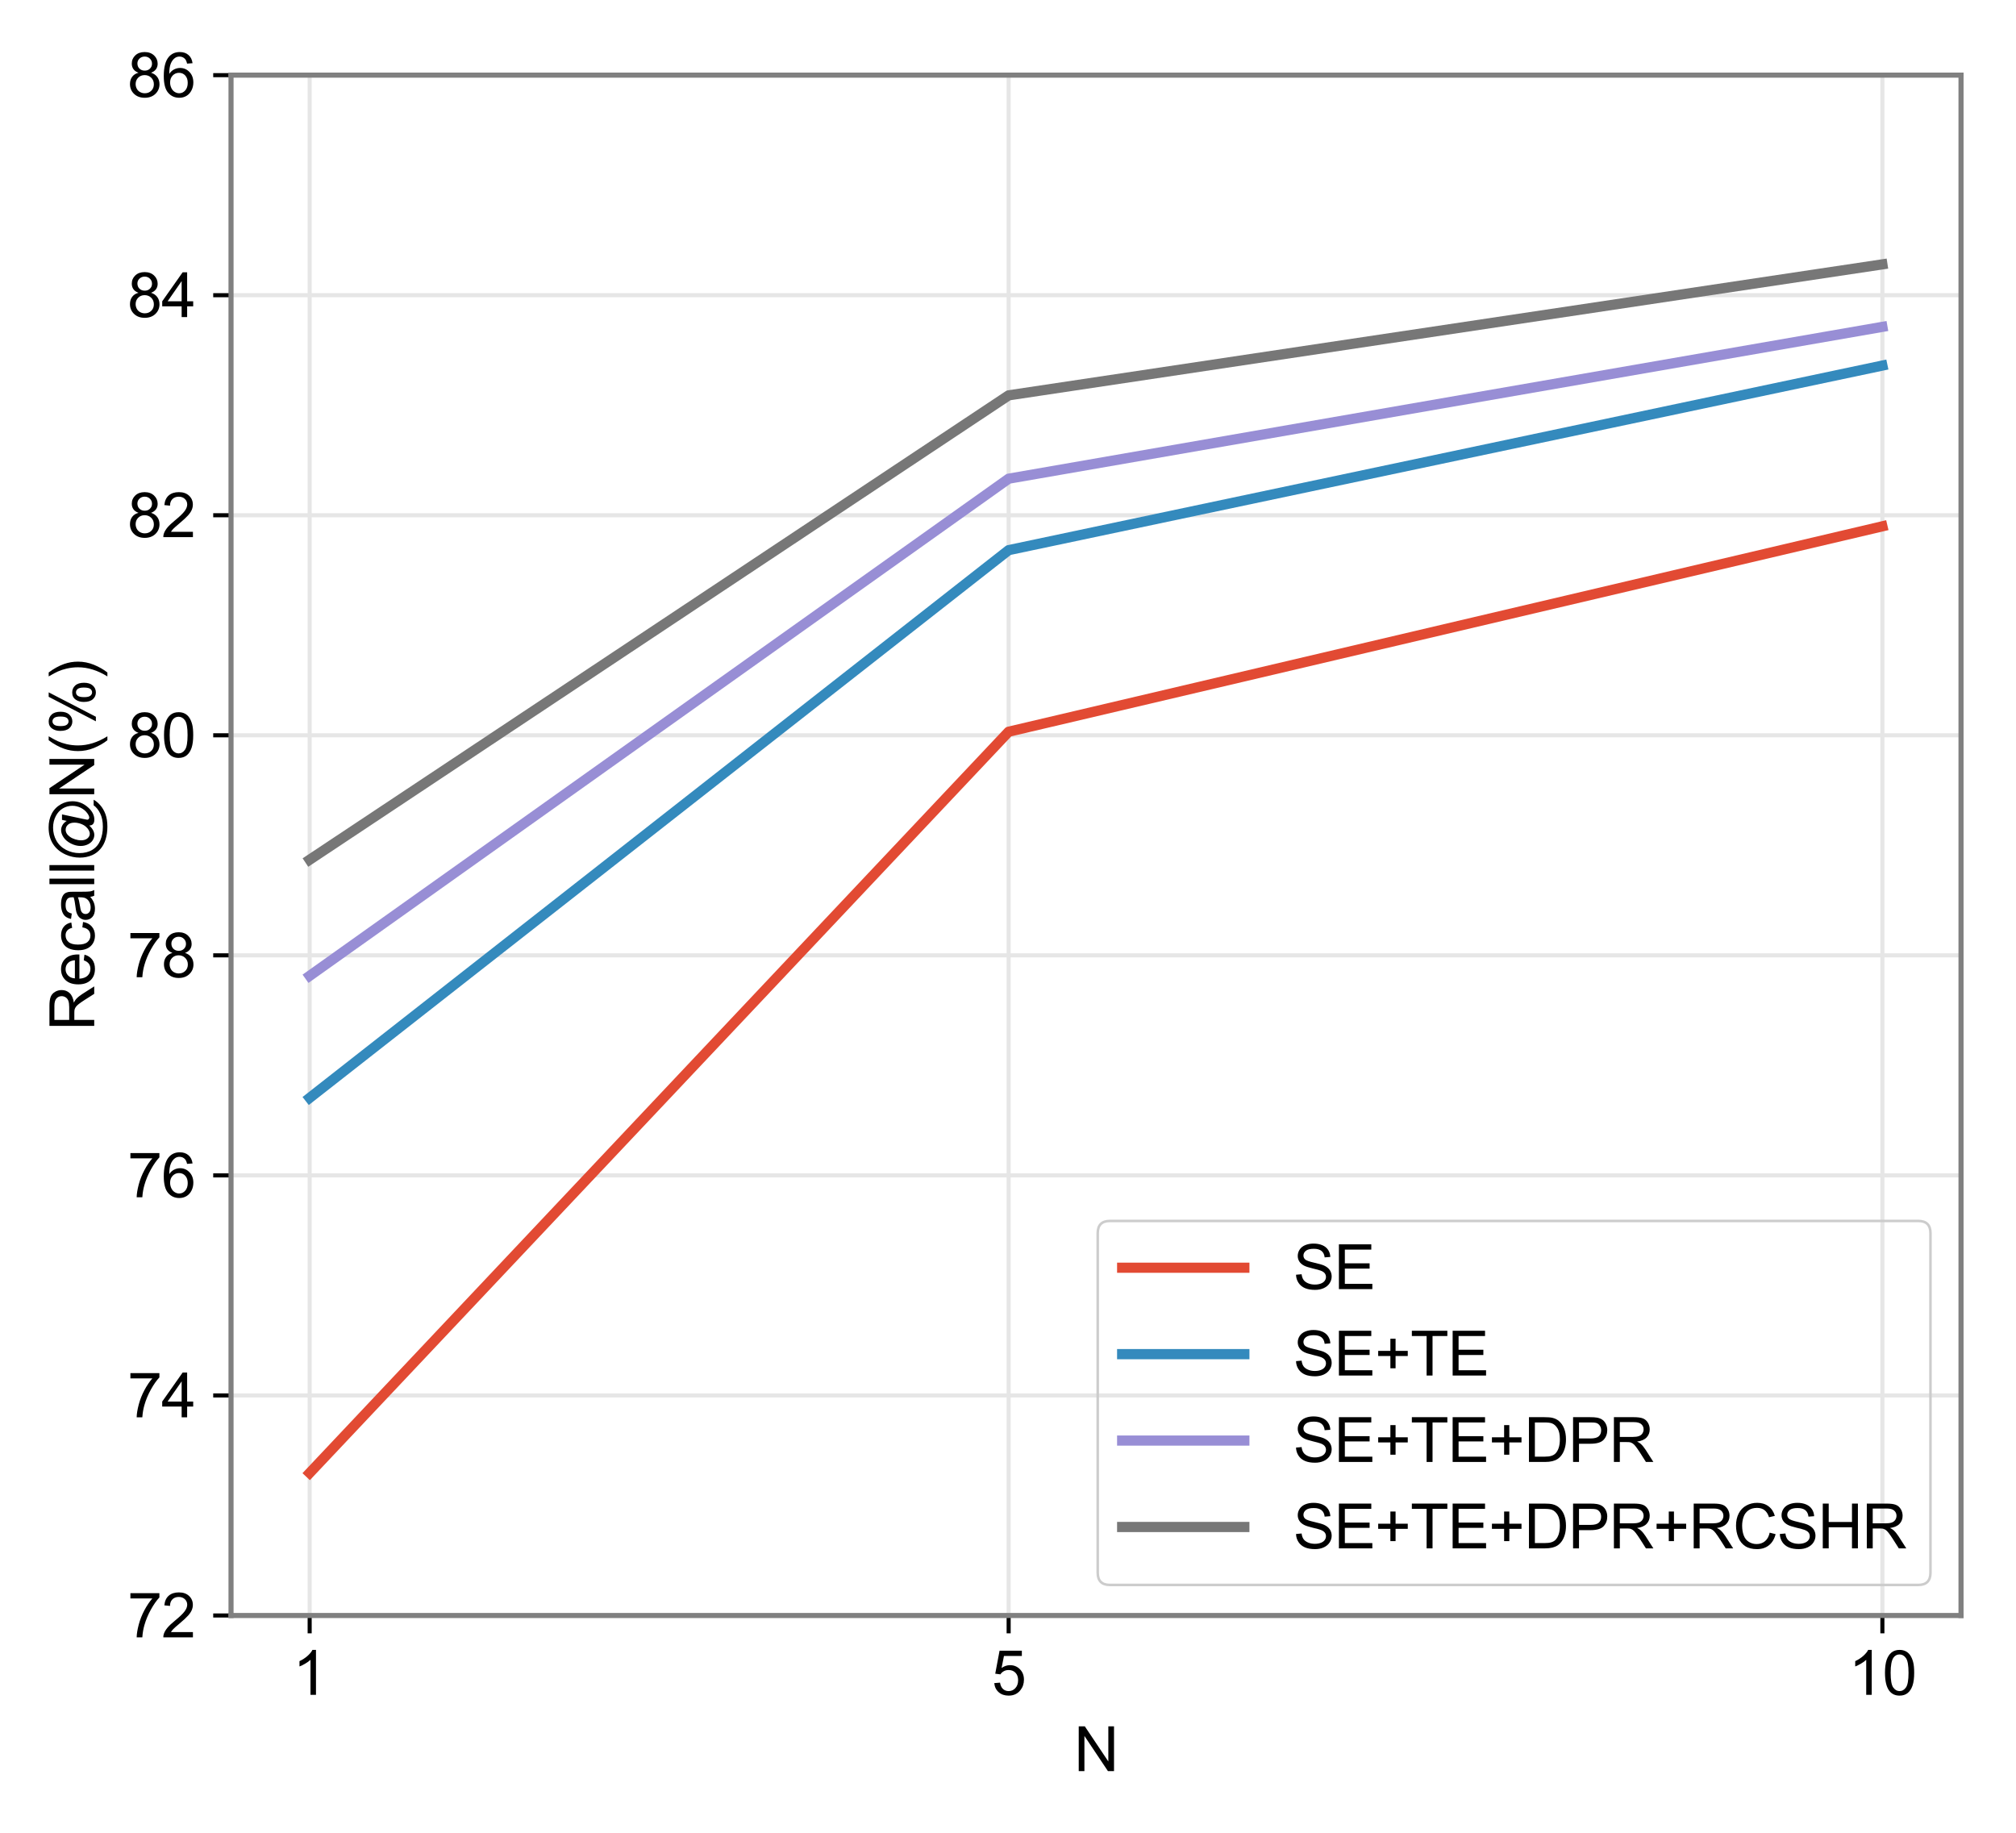 <?xml version="1.0" encoding="utf-8" standalone="no"?>
<!DOCTYPE svg PUBLIC "-//W3C//DTD SVG 1.1//EN"
  "http://www.w3.org/Graphics/SVG/1.1/DTD/svg11.dtd">
<svg height="360pt" version="1.1" viewBox="0 0 396 360" width="396pt" xmlns="http://www.w3.org/2000/svg" xmlns:xlink="http://www.w3.org/1999/xlink">
 <defs>
  <style type="text/css">*{stroke-linecap:butt;stroke-linejoin:round;}</style>
 </defs>
 <g id="figure_1">
  <g id="patch_1">
   <path d="M 0 360 
L 396 360 
L 396 0 
L 0 0 
z
" style="fill:#ffffff;"/>
  </g>
  <g id="axes_1">
   <g id="patch_2">
    <path d="M 45.38 317.32 
L 385.2 317.32 
L 385.2 14.76 
L 45.38 14.76 
z
" style="fill:#ffffff;"/>
   </g>
   <g id="matplotlib.axis_1">
    <g id="xtick_1">
     <g id="line2d_1">
      <path clip-path="url(#p6a73f0955c)" d="M 60.826 317.32 
L 60.826 14.76 
" style="fill:none;stroke:#e6e6e6;stroke-linecap:square;stroke-width:0.8;"/>
     </g>
     <g id="line2d_2">
      <defs>
       <path d="M 0 0 
L 0 3.5 
" id="m3578ebeff4" style="stroke:#000000;stroke-width:0.8;"/>
      </defs>
      <g>
       <use style="stroke:#000000;stroke-width:0.8;" x="60.826" xlink:href="#m3578ebeff4" y="317.32"/>
      </g>
     </g>
     <g id="text_1">
      <!-- 1 -->
      <g transform="translate(57.49 332.909)scale(0.12 -0.12)">
       <defs>
        <path d="M 2384 0 
L 1822 0 
L 1822 3584 
Q 1619 3391 1289 3197 
Q 959 3003 697 2906 
L 697 3450 
Q 1169 3672 1522 3987 
Q 1875 4303 2022 4600 
L 2384 4600 
L 2384 0 
z
" id="ArialMT-31" transform="scale(0.016)"/>
       </defs>
       <use xlink:href="#ArialMT-31"/>
      </g>
     </g>
    </g>
    <g id="xtick_2">
     <g id="line2d_3">
      <path clip-path="url(#p6a73f0955c)" d="M 198.127 317.32 
L 198.127 14.76 
" style="fill:none;stroke:#e6e6e6;stroke-linecap:square;stroke-width:0.8;"/>
     </g>
     <g id="line2d_4">
      <g>
       <use style="stroke:#000000;stroke-width:0.8;" x="198.127" xlink:href="#m3578ebeff4" y="317.32"/>
      </g>
     </g>
     <g id="text_2">
      <!-- 5 -->
      <g transform="translate(194.791 332.909)scale(0.12 -0.12)">
       <defs>
        <path d="M 266 1200 
L 856 1250 
Q 922 819 1161 601 
Q 1400 384 1738 384 
Q 2144 384 2425 690 
Q 2706 997 2706 1503 
Q 2706 1984 2436 2262 
Q 2166 2541 1728 2541 
Q 1456 2541 1237 2417 
Q 1019 2294 894 2097 
L 366 2166 
L 809 4519 
L 3088 4519 
L 3088 3981 
L 1259 3981 
L 1013 2750 
Q 1425 3038 1878 3038 
Q 2478 3038 2890 2622 
Q 3303 2206 3303 1553 
Q 3303 931 2941 478 
Q 2500 -78 1738 -78 
Q 1113 -78 717 272 
Q 322 622 266 1200 
z
" id="ArialMT-35" transform="scale(0.016)"/>
       </defs>
       <use xlink:href="#ArialMT-35"/>
      </g>
     </g>
    </g>
    <g id="xtick_3">
     <g id="line2d_5">
      <path clip-path="url(#p6a73f0955c)" d="M 369.754 317.32 
L 369.754 14.76 
" style="fill:none;stroke:#e6e6e6;stroke-linecap:square;stroke-width:0.8;"/>
     </g>
     <g id="line2d_6">
      <g>
       <use style="stroke:#000000;stroke-width:0.8;" x="369.754" xlink:href="#m3578ebeff4" y="317.32"/>
      </g>
     </g>
     <g id="text_3">
      <!-- 10 -->
      <g transform="translate(363.081 332.909)scale(0.12 -0.12)">
       <defs>
        <path d="M 266 2259 
Q 266 3072 433 3567 
Q 600 4063 929 4331 
Q 1259 4600 1759 4600 
Q 2128 4600 2406 4451 
Q 2684 4303 2865 4023 
Q 3047 3744 3150 3342 
Q 3253 2941 3253 2259 
Q 3253 1453 3087 958 
Q 2922 463 2592 192 
Q 2263 -78 1759 -78 
Q 1097 -78 719 397 
Q 266 969 266 2259 
z
M 844 2259 
Q 844 1131 1108 757 
Q 1372 384 1759 384 
Q 2147 384 2411 759 
Q 2675 1134 2675 2259 
Q 2675 3391 2411 3762 
Q 2147 4134 1753 4134 
Q 1366 4134 1134 3806 
Q 844 3388 844 2259 
z
" id="ArialMT-30" transform="scale(0.016)"/>
       </defs>
       <use xlink:href="#ArialMT-31"/>
       <use x="55.615" xlink:href="#ArialMT-30"/>
      </g>
     </g>
    </g>
    <g id="text_4">
     <!-- N -->
     <g transform="translate(210.957 347.884)scale(0.12 -0.12)">
      <defs>
       <path d="M 488 0 
L 488 4581 
L 1109 4581 
L 3516 984 
L 3516 4581 
L 4097 4581 
L 4097 0 
L 3475 0 
L 1069 3600 
L 1069 0 
L 488 0 
z
" id="ArialMT-4e" transform="scale(0.016)"/>
      </defs>
      <use xlink:href="#ArialMT-4e"/>
     </g>
    </g>
   </g>
   <g id="matplotlib.axis_2">
    <g id="ytick_1">
     <g id="line2d_7">
      <path clip-path="url(#p6a73f0955c)" d="M 45.38 317.32 
L 385.2 317.32 
" style="fill:none;stroke:#e6e6e6;stroke-linecap:square;stroke-width:0.8;"/>
     </g>
     <g id="line2d_8">
      <defs>
       <path d="M 0 0 
L -3.5 0 
" id="m708dba020f" style="stroke:#000000;stroke-width:0.8;"/>
      </defs>
      <g>
       <use style="stroke:#000000;stroke-width:0.8;" x="45.38" xlink:href="#m708dba020f" y="317.32"/>
      </g>
     </g>
     <g id="text_5">
      <!-- 72 -->
      <g transform="translate(25.034 321.615)scale(0.12 -0.12)">
       <defs>
        <path d="M 303 3981 
L 303 4522 
L 3269 4522 
L 3269 4084 
Q 2831 3619 2401 2847 
Q 1972 2075 1738 1259 
Q 1569 684 1522 0 
L 944 0 
Q 953 541 1156 1306 
Q 1359 2072 1739 2783 
Q 2119 3494 2547 3981 
L 303 3981 
z
" id="ArialMT-37" transform="scale(0.016)"/>
        <path d="M 3222 541 
L 3222 0 
L 194 0 
Q 188 203 259 391 
Q 375 700 629 1000 
Q 884 1300 1366 1694 
Q 2113 2306 2375 2664 
Q 2638 3022 2638 3341 
Q 2638 3675 2398 3904 
Q 2159 4134 1775 4134 
Q 1369 4134 1125 3890 
Q 881 3647 878 3216 
L 300 3275 
Q 359 3922 746 4261 
Q 1134 4600 1788 4600 
Q 2447 4600 2831 4234 
Q 3216 3869 3216 3328 
Q 3216 3053 3103 2787 
Q 2991 2522 2730 2228 
Q 2469 1934 1863 1422 
Q 1356 997 1212 845 
Q 1069 694 975 541 
L 3222 541 
z
" id="ArialMT-32" transform="scale(0.016)"/>
       </defs>
       <use xlink:href="#ArialMT-37"/>
       <use x="55.615" xlink:href="#ArialMT-32"/>
      </g>
     </g>
    </g>
    <g id="ytick_2">
     <g id="line2d_9">
      <path clip-path="url(#p6a73f0955c)" d="M 45.38 274.097 
L 385.2 274.097 
" style="fill:none;stroke:#e6e6e6;stroke-linecap:square;stroke-width:0.8;"/>
     </g>
     <g id="line2d_10">
      <g>
       <use style="stroke:#000000;stroke-width:0.8;" x="45.38" xlink:href="#m708dba020f" y="274.097"/>
      </g>
     </g>
     <g id="text_6">
      <!-- 74 -->
      <g transform="translate(25.034 278.392)scale(0.12 -0.12)">
       <defs>
        <path d="M 2069 0 
L 2069 1097 
L 81 1097 
L 81 1613 
L 2172 4581 
L 2631 4581 
L 2631 1613 
L 3250 1613 
L 3250 1097 
L 2631 1097 
L 2631 0 
L 2069 0 
z
M 2069 1613 
L 2069 3678 
L 634 1613 
L 2069 1613 
z
" id="ArialMT-34" transform="scale(0.016)"/>
       </defs>
       <use xlink:href="#ArialMT-37"/>
       <use x="55.615" xlink:href="#ArialMT-34"/>
      </g>
     </g>
    </g>
    <g id="ytick_3">
     <g id="line2d_11">
      <path clip-path="url(#p6a73f0955c)" d="M 45.38 230.874 
L 385.2 230.874 
" style="fill:none;stroke:#e6e6e6;stroke-linecap:square;stroke-width:0.8;"/>
     </g>
     <g id="line2d_12">
      <g>
       <use style="stroke:#000000;stroke-width:0.8;" x="45.38" xlink:href="#m708dba020f" y="230.874"/>
      </g>
     </g>
     <g id="text_7">
      <!-- 76 -->
      <g transform="translate(25.034 235.169)scale(0.12 -0.12)">
       <defs>
        <path d="M 3184 3459 
L 2625 3416 
Q 2550 3747 2413 3897 
Q 2184 4138 1850 4138 
Q 1581 4138 1378 3988 
Q 1113 3794 959 3422 
Q 806 3050 800 2363 
Q 1003 2672 1297 2822 
Q 1591 2972 1913 2972 
Q 2475 2972 2870 2558 
Q 3266 2144 3266 1488 
Q 3266 1056 3080 686 
Q 2894 316 2569 119 
Q 2244 -78 1831 -78 
Q 1128 -78 684 439 
Q 241 956 241 2144 
Q 241 3472 731 4075 
Q 1159 4600 1884 4600 
Q 2425 4600 2770 4297 
Q 3116 3994 3184 3459 
z
M 888 1484 
Q 888 1194 1011 928 
Q 1134 663 1356 523 
Q 1578 384 1822 384 
Q 2178 384 2434 671 
Q 2691 959 2691 1453 
Q 2691 1928 2437 2201 
Q 2184 2475 1800 2475 
Q 1419 2475 1153 2201 
Q 888 1928 888 1484 
z
" id="ArialMT-36" transform="scale(0.016)"/>
       </defs>
       <use xlink:href="#ArialMT-37"/>
       <use x="55.615" xlink:href="#ArialMT-36"/>
      </g>
     </g>
    </g>
    <g id="ytick_4">
     <g id="line2d_13">
      <path clip-path="url(#p6a73f0955c)" d="M 45.38 187.651 
L 385.2 187.651 
" style="fill:none;stroke:#e6e6e6;stroke-linecap:square;stroke-width:0.8;"/>
     </g>
     <g id="line2d_14">
      <g>
       <use style="stroke:#000000;stroke-width:0.8;" x="45.38" xlink:href="#m708dba020f" y="187.651"/>
      </g>
     </g>
     <g id="text_8">
      <!-- 78 -->
      <g transform="translate(25.034 191.946)scale(0.12 -0.12)">
       <defs>
        <path d="M 1131 2484 
Q 781 2613 612 2850 
Q 444 3088 444 3419 
Q 444 3919 803 4259 
Q 1163 4600 1759 4600 
Q 2359 4600 2725 4251 
Q 3091 3903 3091 3403 
Q 3091 3084 2923 2848 
Q 2756 2613 2416 2484 
Q 2838 2347 3058 2040 
Q 3278 1734 3278 1309 
Q 3278 722 2862 322 
Q 2447 -78 1769 -78 
Q 1091 -78 675 323 
Q 259 725 259 1325 
Q 259 1772 486 2073 
Q 713 2375 1131 2484 
z
M 1019 3438 
Q 1019 3113 1228 2906 
Q 1438 2700 1772 2700 
Q 2097 2700 2305 2904 
Q 2513 3109 2513 3406 
Q 2513 3716 2298 3927 
Q 2084 4138 1766 4138 
Q 1444 4138 1231 3931 
Q 1019 3725 1019 3438 
z
M 838 1322 
Q 838 1081 952 856 
Q 1066 631 1291 507 
Q 1516 384 1775 384 
Q 2178 384 2440 643 
Q 2703 903 2703 1303 
Q 2703 1709 2433 1975 
Q 2163 2241 1756 2241 
Q 1359 2241 1098 1978 
Q 838 1716 838 1322 
z
" id="ArialMT-38" transform="scale(0.016)"/>
       </defs>
       <use xlink:href="#ArialMT-37"/>
       <use x="55.615" xlink:href="#ArialMT-38"/>
      </g>
     </g>
    </g>
    <g id="ytick_5">
     <g id="line2d_15">
      <path clip-path="url(#p6a73f0955c)" d="M 45.38 144.429 
L 385.2 144.429 
" style="fill:none;stroke:#e6e6e6;stroke-linecap:square;stroke-width:0.8;"/>
     </g>
     <g id="line2d_16">
      <g>
       <use style="stroke:#000000;stroke-width:0.8;" x="45.38" xlink:href="#m708dba020f" y="144.429"/>
      </g>
     </g>
     <g id="text_9">
      <!-- 80 -->
      <g transform="translate(25.034 148.723)scale(0.12 -0.12)">
       <use xlink:href="#ArialMT-38"/>
       <use x="55.615" xlink:href="#ArialMT-30"/>
      </g>
     </g>
    </g>
    <g id="ytick_6">
     <g id="line2d_17">
      <path clip-path="url(#p6a73f0955c)" d="M 45.38 101.206 
L 385.2 101.206 
" style="fill:none;stroke:#e6e6e6;stroke-linecap:square;stroke-width:0.8;"/>
     </g>
     <g id="line2d_18">
      <g>
       <use style="stroke:#000000;stroke-width:0.8;" x="45.38" xlink:href="#m708dba020f" y="101.206"/>
      </g>
     </g>
     <g id="text_10">
      <!-- 82 -->
      <g transform="translate(25.034 105.5)scale(0.12 -0.12)">
       <use xlink:href="#ArialMT-38"/>
       <use x="55.615" xlink:href="#ArialMT-32"/>
      </g>
     </g>
    </g>
    <g id="ytick_7">
     <g id="line2d_19">
      <path clip-path="url(#p6a73f0955c)" d="M 45.38 57.983 
L 385.2 57.983 
" style="fill:none;stroke:#e6e6e6;stroke-linecap:square;stroke-width:0.8;"/>
     </g>
     <g id="line2d_20">
      <g>
       <use style="stroke:#000000;stroke-width:0.8;" x="45.38" xlink:href="#m708dba020f" y="57.983"/>
      </g>
     </g>
     <g id="text_11">
      <!-- 84 -->
      <g transform="translate(25.034 62.278)scale(0.12 -0.12)">
       <use xlink:href="#ArialMT-38"/>
       <use x="55.615" xlink:href="#ArialMT-34"/>
      </g>
     </g>
    </g>
    <g id="ytick_8">
     <g id="line2d_21">
      <path clip-path="url(#p6a73f0955c)" d="M 45.38 14.76 
L 385.2 14.76 
" style="fill:none;stroke:#e6e6e6;stroke-linecap:square;stroke-width:0.8;"/>
     </g>
     <g id="line2d_22">
      <g>
       <use style="stroke:#000000;stroke-width:0.8;" x="45.38" xlink:href="#m708dba020f" y="14.76"/>
      </g>
     </g>
     <g id="text_12">
      <!-- 86 -->
      <g transform="translate(25.034 19.055)scale(0.12 -0.12)">
       <use xlink:href="#ArialMT-38"/>
       <use x="55.615" xlink:href="#ArialMT-36"/>
      </g>
     </g>
    </g>
    <g id="text_13">
     <!-- Recall@N(%) -->
     <g transform="translate(18.508 202.468)rotate(-90)scale(0.12 -0.12)">
      <defs>
       <path d="M 503 0 
L 503 4581 
L 2534 4581 
Q 3147 4581 3465 4457 
Q 3784 4334 3975 4021 
Q 4166 3709 4166 3331 
Q 4166 2844 3850 2509 
Q 3534 2175 2875 2084 
Q 3116 1969 3241 1856 
Q 3506 1613 3744 1247 
L 4541 0 
L 3778 0 
L 3172 953 
Q 2906 1366 2734 1584 
Q 2563 1803 2427 1890 
Q 2291 1978 2150 2013 
Q 2047 2034 1813 2034 
L 1109 2034 
L 1109 0 
L 503 0 
z
M 1109 2559 
L 2413 2559 
Q 2828 2559 3062 2645 
Q 3297 2731 3419 2920 
Q 3541 3109 3541 3331 
Q 3541 3656 3305 3865 
Q 3069 4075 2559 4075 
L 1109 4075 
L 1109 2559 
z
" id="ArialMT-52" transform="scale(0.016)"/>
       <path d="M 2694 1069 
L 3275 997 
Q 3138 488 2766 206 
Q 2394 -75 1816 -75 
Q 1088 -75 661 373 
Q 234 822 234 1631 
Q 234 2469 665 2931 
Q 1097 3394 1784 3394 
Q 2450 3394 2872 2941 
Q 3294 2488 3294 1666 
Q 3294 1616 3291 1516 
L 816 1516 
Q 847 969 1125 678 
Q 1403 388 1819 388 
Q 2128 388 2347 550 
Q 2566 713 2694 1069 
z
M 847 1978 
L 2700 1978 
Q 2663 2397 2488 2606 
Q 2219 2931 1791 2931 
Q 1403 2931 1139 2672 
Q 875 2413 847 1978 
z
" id="ArialMT-65" transform="scale(0.016)"/>
       <path d="M 2588 1216 
L 3141 1144 
Q 3050 572 2676 248 
Q 2303 -75 1759 -75 
Q 1078 -75 664 370 
Q 250 816 250 1647 
Q 250 2184 428 2587 
Q 606 2991 970 3192 
Q 1334 3394 1763 3394 
Q 2303 3394 2647 3120 
Q 2991 2847 3088 2344 
L 2541 2259 
Q 2463 2594 2264 2762 
Q 2066 2931 1784 2931 
Q 1359 2931 1093 2626 
Q 828 2322 828 1663 
Q 828 994 1084 691 
Q 1341 388 1753 388 
Q 2084 388 2306 591 
Q 2528 794 2588 1216 
z
" id="ArialMT-63" transform="scale(0.016)"/>
       <path d="M 2588 409 
Q 2275 144 1986 34 
Q 1697 -75 1366 -75 
Q 819 -75 525 192 
Q 231 459 231 875 
Q 231 1119 342 1320 
Q 453 1522 633 1644 
Q 813 1766 1038 1828 
Q 1203 1872 1538 1913 
Q 2219 1994 2541 2106 
Q 2544 2222 2544 2253 
Q 2544 2597 2384 2738 
Q 2169 2928 1744 2928 
Q 1347 2928 1158 2789 
Q 969 2650 878 2297 
L 328 2372 
Q 403 2725 575 2942 
Q 747 3159 1072 3276 
Q 1397 3394 1825 3394 
Q 2250 3394 2515 3294 
Q 2781 3194 2906 3042 
Q 3031 2891 3081 2659 
Q 3109 2516 3109 2141 
L 3109 1391 
Q 3109 606 3145 398 
Q 3181 191 3288 0 
L 2700 0 
Q 2613 175 2588 409 
z
M 2541 1666 
Q 2234 1541 1622 1453 
Q 1275 1403 1131 1340 
Q 988 1278 909 1158 
Q 831 1038 831 891 
Q 831 666 1001 516 
Q 1172 366 1500 366 
Q 1825 366 2078 508 
Q 2331 650 2450 897 
Q 2541 1088 2541 1459 
L 2541 1666 
z
" id="ArialMT-61" transform="scale(0.016)"/>
       <path d="M 409 0 
L 409 4581 
L 972 4581 
L 972 0 
L 409 0 
z
" id="ArialMT-6c" transform="scale(0.016)"/>
       <path d="M 3628 509 
Q 3425 275 3173 133 
Q 2922 -9 2669 -9 
Q 2391 -9 2128 153 
Q 1866 316 1702 653 
Q 1538 991 1538 1394 
Q 1538 1891 1792 2389 
Q 2047 2888 2425 3138 
Q 2803 3388 3159 3388 
Q 3431 3388 3678 3245 
Q 3925 3103 4103 2813 
L 4209 3297 
L 4769 3297 
L 4319 1200 
Q 4225 763 4225 716 
Q 4225 631 4289 570 
Q 4353 509 4444 509 
Q 4609 509 4878 700 
Q 5234 950 5442 1370 
Q 5650 1791 5650 2238 
Q 5650 2759 5383 3212 
Q 5116 3666 4586 3937 
Q 4056 4209 3416 4209 
Q 2684 4209 2079 3867 
Q 1475 3525 1142 2886 
Q 809 2247 809 1516 
Q 809 750 1142 197 
Q 1475 -356 2104 -620 
Q 2734 -884 3500 -884 
Q 4319 -884 4872 -609 
Q 5425 -334 5700 59 
L 6266 59 
Q 6106 -269 5718 -609 
Q 5331 -950 4797 -1148 
Q 4263 -1347 3509 -1347 
Q 2816 -1347 2230 -1169 
Q 1644 -991 1231 -633 
Q 819 -275 609 191 
Q 347 781 347 1466 
Q 347 2228 659 2919 
Q 1041 3766 1742 4216 
Q 2444 4666 3444 4666 
Q 4219 4666 4836 4348 
Q 5453 4031 5809 3403 
Q 6113 2863 6113 2228 
Q 6113 1322 5475 619 
Q 4906 -13 4231 -13 
Q 4016 -13 3883 53 
Q 3750 119 3688 241 
Q 3647 319 3628 509 
z
M 2116 1356 
Q 2116 928 2319 690 
Q 2522 453 2784 453 
Q 2959 453 3153 558 
Q 3347 663 3523 869 
Q 3700 1075 3812 1392 
Q 3925 1709 3925 2028 
Q 3925 2453 3714 2687 
Q 3503 2922 3200 2922 
Q 3000 2922 2823 2820 
Q 2647 2719 2481 2494 
Q 2316 2269 2216 1947 
Q 2116 1625 2116 1356 
z
" id="ArialMT-40" transform="scale(0.016)"/>
       <path d="M 1497 -1347 
Q 1031 -759 709 28 
Q 388 816 388 1659 
Q 388 2403 628 3084 
Q 909 3875 1497 4659 
L 1900 4659 
Q 1522 4009 1400 3731 
Q 1209 3300 1100 2831 
Q 966 2247 966 1656 
Q 966 153 1900 -1347 
L 1497 -1347 
z
" id="ArialMT-28" transform="scale(0.016)"/>
       <path d="M 372 3481 
Q 372 3972 619 4315 
Q 866 4659 1334 4659 
Q 1766 4659 2048 4351 
Q 2331 4044 2331 3447 
Q 2331 2866 2045 2552 
Q 1759 2238 1341 2238 
Q 925 2238 648 2547 
Q 372 2856 372 3481 
z
M 1350 4272 
Q 1141 4272 1002 4090 
Q 863 3909 863 3425 
Q 863 2984 1003 2804 
Q 1144 2625 1350 2625 
Q 1563 2625 1702 2806 
Q 1841 2988 1841 3469 
Q 1841 3913 1700 4092 
Q 1559 4272 1350 4272 
z
M 1353 -169 
L 3859 4659 
L 4316 4659 
L 1819 -169 
L 1353 -169 
z
M 3334 1075 
Q 3334 1569 3581 1911 
Q 3828 2253 4300 2253 
Q 4731 2253 5014 1945 
Q 5297 1638 5297 1041 
Q 5297 459 5011 145 
Q 4725 -169 4303 -169 
Q 3888 -169 3611 142 
Q 3334 453 3334 1075 
z
M 4316 1866 
Q 4103 1866 3964 1684 
Q 3825 1503 3825 1019 
Q 3825 581 3965 400 
Q 4106 219 4313 219 
Q 4528 219 4667 400 
Q 4806 581 4806 1063 
Q 4806 1506 4665 1686 
Q 4525 1866 4316 1866 
z
" id="ArialMT-25" transform="scale(0.016)"/>
       <path d="M 791 -1347 
L 388 -1347 
Q 1322 153 1322 1656 
Q 1322 2244 1188 2822 
Q 1081 3291 891 3722 
Q 769 4003 388 4659 
L 791 4659 
Q 1378 3875 1659 3084 
Q 1900 2403 1900 1659 
Q 1900 816 1576 28 
Q 1253 -759 791 -1347 
z
" id="ArialMT-29" transform="scale(0.016)"/>
      </defs>
      <use xlink:href="#ArialMT-52"/>
      <use x="72.217" xlink:href="#ArialMT-65"/>
      <use x="127.832" xlink:href="#ArialMT-63"/>
      <use x="177.832" xlink:href="#ArialMT-61"/>
      <use x="233.447" xlink:href="#ArialMT-6c"/>
      <use x="255.664" xlink:href="#ArialMT-6c"/>
      <use x="277.881" xlink:href="#ArialMT-40"/>
      <use x="379.395" xlink:href="#ArialMT-4e"/>
      <use x="451.611" xlink:href="#ArialMT-28"/>
      <use x="484.912" xlink:href="#ArialMT-25"/>
      <use x="573.828" xlink:href="#ArialMT-29"/>
     </g>
    </g>
   </g>
   <g id="line2d_23">
    <path clip-path="url(#p6a73f0955c)" d="M 60.826 289.323 
L 198.127 143.727 
L 369.754 103.381 
" style="fill:none;stroke:#e24a33;stroke-linecap:square;stroke-width:2;"/>
   </g>
   <g id="line2d_24">
    <path clip-path="url(#p6a73f0955c)" d="M 60.826 215.648 
L 198.127 108.059 
L 369.754 71.806 
" style="fill:none;stroke:#348abd;stroke-linecap:square;stroke-width:2;"/>
   </g>
   <g id="line2d_25">
    <path clip-path="url(#p6a73f0955c)" d="M 60.826 191.674 
L 198.127 94.025 
L 369.754 64.204 
" style="fill:none;stroke:#988ed5;stroke-linecap:square;stroke-width:2;"/>
   </g>
   <g id="line2d_26">
    <path clip-path="url(#p6a73f0955c)" d="M 60.826 168.87 
L 198.127 77.653 
L 369.754 51.925 
" style="fill:none;stroke:#777777;stroke-linecap:square;stroke-width:2;"/>
   </g>
   <g id="patch_3">
    <path d="M 45.38 317.32 
L 45.38 14.76 
" style="fill:none;stroke:#808080;stroke-linecap:square;stroke-linejoin:miter;"/>
   </g>
   <g id="patch_4">
    <path d="M 385.2 317.32 
L 385.2 14.76 
" style="fill:none;stroke:#808080;stroke-linecap:square;stroke-linejoin:miter;"/>
   </g>
   <g id="patch_5">
    <path d="M 45.38 317.32 
L 385.2 317.32 
" style="fill:none;stroke:#808080;stroke-linecap:square;stroke-linejoin:miter;"/>
   </g>
   <g id="patch_6">
    <path d="M 45.38 14.76 
L 385.2 14.76 
" style="fill:none;stroke:#808080;stroke-linecap:square;stroke-linejoin:miter;"/>
   </g>
   <g id="legend_1">
    <g id="patch_7">
     <path d="M 218.025 311.32 
L 376.8 311.32 
Q 379.2 311.32 379.2 308.92 
L 379.2 242.222 
Q 379.2 239.822 376.8 239.822 
L 218.025 239.822 
Q 215.625 239.822 215.625 242.222 
L 215.625 308.92 
Q 215.625 311.32 218.025 311.32 
z
" style="fill:none;stroke:#cccccc;stroke-linejoin:miter;stroke-width:0.5;"/>
    </g>
    <g id="line2d_27">
     <path d="M 220.425 249.012 
L 244.425 249.012 
" style="fill:none;stroke:#e24a33;stroke-linecap:square;stroke-width:2;"/>
    </g>
    <g id="line2d_28"/>
    <g id="text_14">
     <!-- SE -->
     <g transform="translate(254.025 253.212)scale(0.12 -0.12)">
      <defs>
       <path d="M 288 1472 
L 859 1522 
Q 900 1178 1048 958 
Q 1197 738 1509 602 
Q 1822 466 2213 466 
Q 2559 466 2825 569 
Q 3091 672 3220 851 
Q 3350 1031 3350 1244 
Q 3350 1459 3225 1620 
Q 3100 1781 2813 1891 
Q 2628 1963 1997 2114 
Q 1366 2266 1113 2400 
Q 784 2572 623 2826 
Q 463 3081 463 3397 
Q 463 3744 659 4045 
Q 856 4347 1234 4503 
Q 1613 4659 2075 4659 
Q 2584 4659 2973 4495 
Q 3363 4331 3572 4012 
Q 3781 3694 3797 3291 
L 3216 3247 
Q 3169 3681 2898 3903 
Q 2628 4125 2100 4125 
Q 1550 4125 1298 3923 
Q 1047 3722 1047 3438 
Q 1047 3191 1225 3031 
Q 1400 2872 2139 2705 
Q 2878 2538 3153 2413 
Q 3553 2228 3743 1945 
Q 3934 1663 3934 1294 
Q 3934 928 3725 604 
Q 3516 281 3123 101 
Q 2731 -78 2241 -78 
Q 1619 -78 1198 103 
Q 778 284 539 648 
Q 300 1013 288 1472 
z
" id="ArialMT-53" transform="scale(0.016)"/>
       <path d="M 506 0 
L 506 4581 
L 3819 4581 
L 3819 4041 
L 1113 4041 
L 1113 2638 
L 3647 2638 
L 3647 2100 
L 1113 2100 
L 1113 541 
L 3925 541 
L 3925 0 
L 506 0 
z
" id="ArialMT-45" transform="scale(0.016)"/>
      </defs>
      <use xlink:href="#ArialMT-53"/>
      <use x="66.699" xlink:href="#ArialMT-45"/>
     </g>
    </g>
    <g id="line2d_29">
     <path d="M 220.425 265.986 
L 244.425 265.986 
" style="fill:none;stroke:#348abd;stroke-linecap:square;stroke-width:2;"/>
    </g>
    <g id="line2d_30"/>
    <g id="text_15">
     <!-- SE+TE -->
     <g transform="translate(254.025 270.186)scale(0.12 -0.12)">
      <defs>
       <path d="M 1603 741 
L 1603 1997 
L 356 1997 
L 356 2522 
L 1603 2522 
L 1603 3769 
L 2134 3769 
L 2134 2522 
L 3381 2522 
L 3381 1997 
L 2134 1997 
L 2134 741 
L 1603 741 
z
" id="ArialMT-2b" transform="scale(0.016)"/>
       <path d="M 1659 0 
L 1659 4041 
L 150 4041 
L 150 4581 
L 3781 4581 
L 3781 4041 
L 2266 4041 
L 2266 0 
L 1659 0 
z
" id="ArialMT-54" transform="scale(0.016)"/>
      </defs>
      <use xlink:href="#ArialMT-53"/>
      <use x="66.699" xlink:href="#ArialMT-45"/>
      <use x="133.398" xlink:href="#ArialMT-2b"/>
      <use x="191.797" xlink:href="#ArialMT-54"/>
      <use x="252.881" xlink:href="#ArialMT-45"/>
     </g>
    </g>
    <g id="line2d_31">
     <path d="M 220.425 282.961 
L 244.425 282.961 
" style="fill:none;stroke:#988ed5;stroke-linecap:square;stroke-width:2;"/>
    </g>
    <g id="line2d_32"/>
    <g id="text_16">
     <!-- SE+TE+DPR -->
     <g transform="translate(254.025 287.161)scale(0.12 -0.12)">
      <defs>
       <path d="M 494 0 
L 494 4581 
L 2072 4581 
Q 2606 4581 2888 4516 
Q 3281 4425 3559 4188 
Q 3922 3881 4101 3404 
Q 4281 2928 4281 2316 
Q 4281 1794 4159 1391 
Q 4038 988 3847 723 
Q 3656 459 3429 307 
Q 3203 156 2883 78 
Q 2563 0 2147 0 
L 494 0 
z
M 1100 541 
L 2078 541 
Q 2531 541 2789 625 
Q 3047 709 3200 863 
Q 3416 1078 3536 1442 
Q 3656 1806 3656 2325 
Q 3656 3044 3420 3430 
Q 3184 3816 2847 3947 
Q 2603 4041 2063 4041 
L 1100 4041 
L 1100 541 
z
" id="ArialMT-44" transform="scale(0.016)"/>
       <path d="M 494 0 
L 494 4581 
L 2222 4581 
Q 2678 4581 2919 4538 
Q 3256 4481 3484 4323 
Q 3713 4166 3852 3881 
Q 3991 3597 3991 3256 
Q 3991 2672 3619 2267 
Q 3247 1863 2275 1863 
L 1100 1863 
L 1100 0 
L 494 0 
z
M 1100 2403 
L 2284 2403 
Q 2872 2403 3119 2622 
Q 3366 2841 3366 3238 
Q 3366 3525 3220 3729 
Q 3075 3934 2838 4000 
Q 2684 4041 2272 4041 
L 1100 4041 
L 1100 2403 
z
" id="ArialMT-50" transform="scale(0.016)"/>
      </defs>
      <use xlink:href="#ArialMT-53"/>
      <use x="66.699" xlink:href="#ArialMT-45"/>
      <use x="133.398" xlink:href="#ArialMT-2b"/>
      <use x="191.797" xlink:href="#ArialMT-54"/>
      <use x="252.881" xlink:href="#ArialMT-45"/>
      <use x="319.58" xlink:href="#ArialMT-2b"/>
      <use x="377.979" xlink:href="#ArialMT-44"/>
      <use x="450.195" xlink:href="#ArialMT-50"/>
      <use x="516.895" xlink:href="#ArialMT-52"/>
     </g>
    </g>
    <g id="line2d_33">
     <path d="M 220.425 299.935 
L 244.425 299.935 
" style="fill:none;stroke:#777777;stroke-linecap:square;stroke-width:2;"/>
    </g>
    <g id="line2d_34"/>
    <g id="text_17">
     <!-- SE+TE+DPR+RCSHR -->
     <g transform="translate(254.025 304.135)scale(0.12 -0.12)">
      <defs>
       <path d="M 3763 1606 
L 4369 1453 
Q 4178 706 3683 314 
Q 3188 -78 2472 -78 
Q 1731 -78 1267 223 
Q 803 525 561 1097 
Q 319 1669 319 2325 
Q 319 3041 592 3573 
Q 866 4106 1370 4382 
Q 1875 4659 2481 4659 
Q 3169 4659 3637 4309 
Q 4106 3959 4291 3325 
L 3694 3184 
Q 3534 3684 3231 3912 
Q 2928 4141 2469 4141 
Q 1941 4141 1586 3887 
Q 1231 3634 1087 3207 
Q 944 2781 944 2328 
Q 944 1744 1114 1308 
Q 1284 872 1643 656 
Q 2003 441 2422 441 
Q 2931 441 3284 734 
Q 3638 1028 3763 1606 
z
" id="ArialMT-43" transform="scale(0.016)"/>
       <path d="M 513 0 
L 513 4581 
L 1119 4581 
L 1119 2700 
L 3500 2700 
L 3500 4581 
L 4106 4581 
L 4106 0 
L 3500 0 
L 3500 2159 
L 1119 2159 
L 1119 0 
L 513 0 
z
" id="ArialMT-48" transform="scale(0.016)"/>
      </defs>
      <use xlink:href="#ArialMT-53"/>
      <use x="66.699" xlink:href="#ArialMT-45"/>
      <use x="133.398" xlink:href="#ArialMT-2b"/>
      <use x="191.797" xlink:href="#ArialMT-54"/>
      <use x="252.881" xlink:href="#ArialMT-45"/>
      <use x="319.58" xlink:href="#ArialMT-2b"/>
      <use x="377.979" xlink:href="#ArialMT-44"/>
      <use x="450.195" xlink:href="#ArialMT-50"/>
      <use x="516.895" xlink:href="#ArialMT-52"/>
      <use x="589.111" xlink:href="#ArialMT-2b"/>
      <use x="647.51" xlink:href="#ArialMT-52"/>
      <use x="719.727" xlink:href="#ArialMT-43"/>
      <use x="791.943" xlink:href="#ArialMT-53"/>
      <use x="858.643" xlink:href="#ArialMT-48"/>
      <use x="930.859" xlink:href="#ArialMT-52"/>
     </g>
    </g>
   </g>
  </g>
 </g>
 <defs>
  <clipPath id="p6a73f0955c">
   <rect height="302.56" width="339.82" x="45.38" y="14.76"/>
  </clipPath>
 </defs>
</svg>
